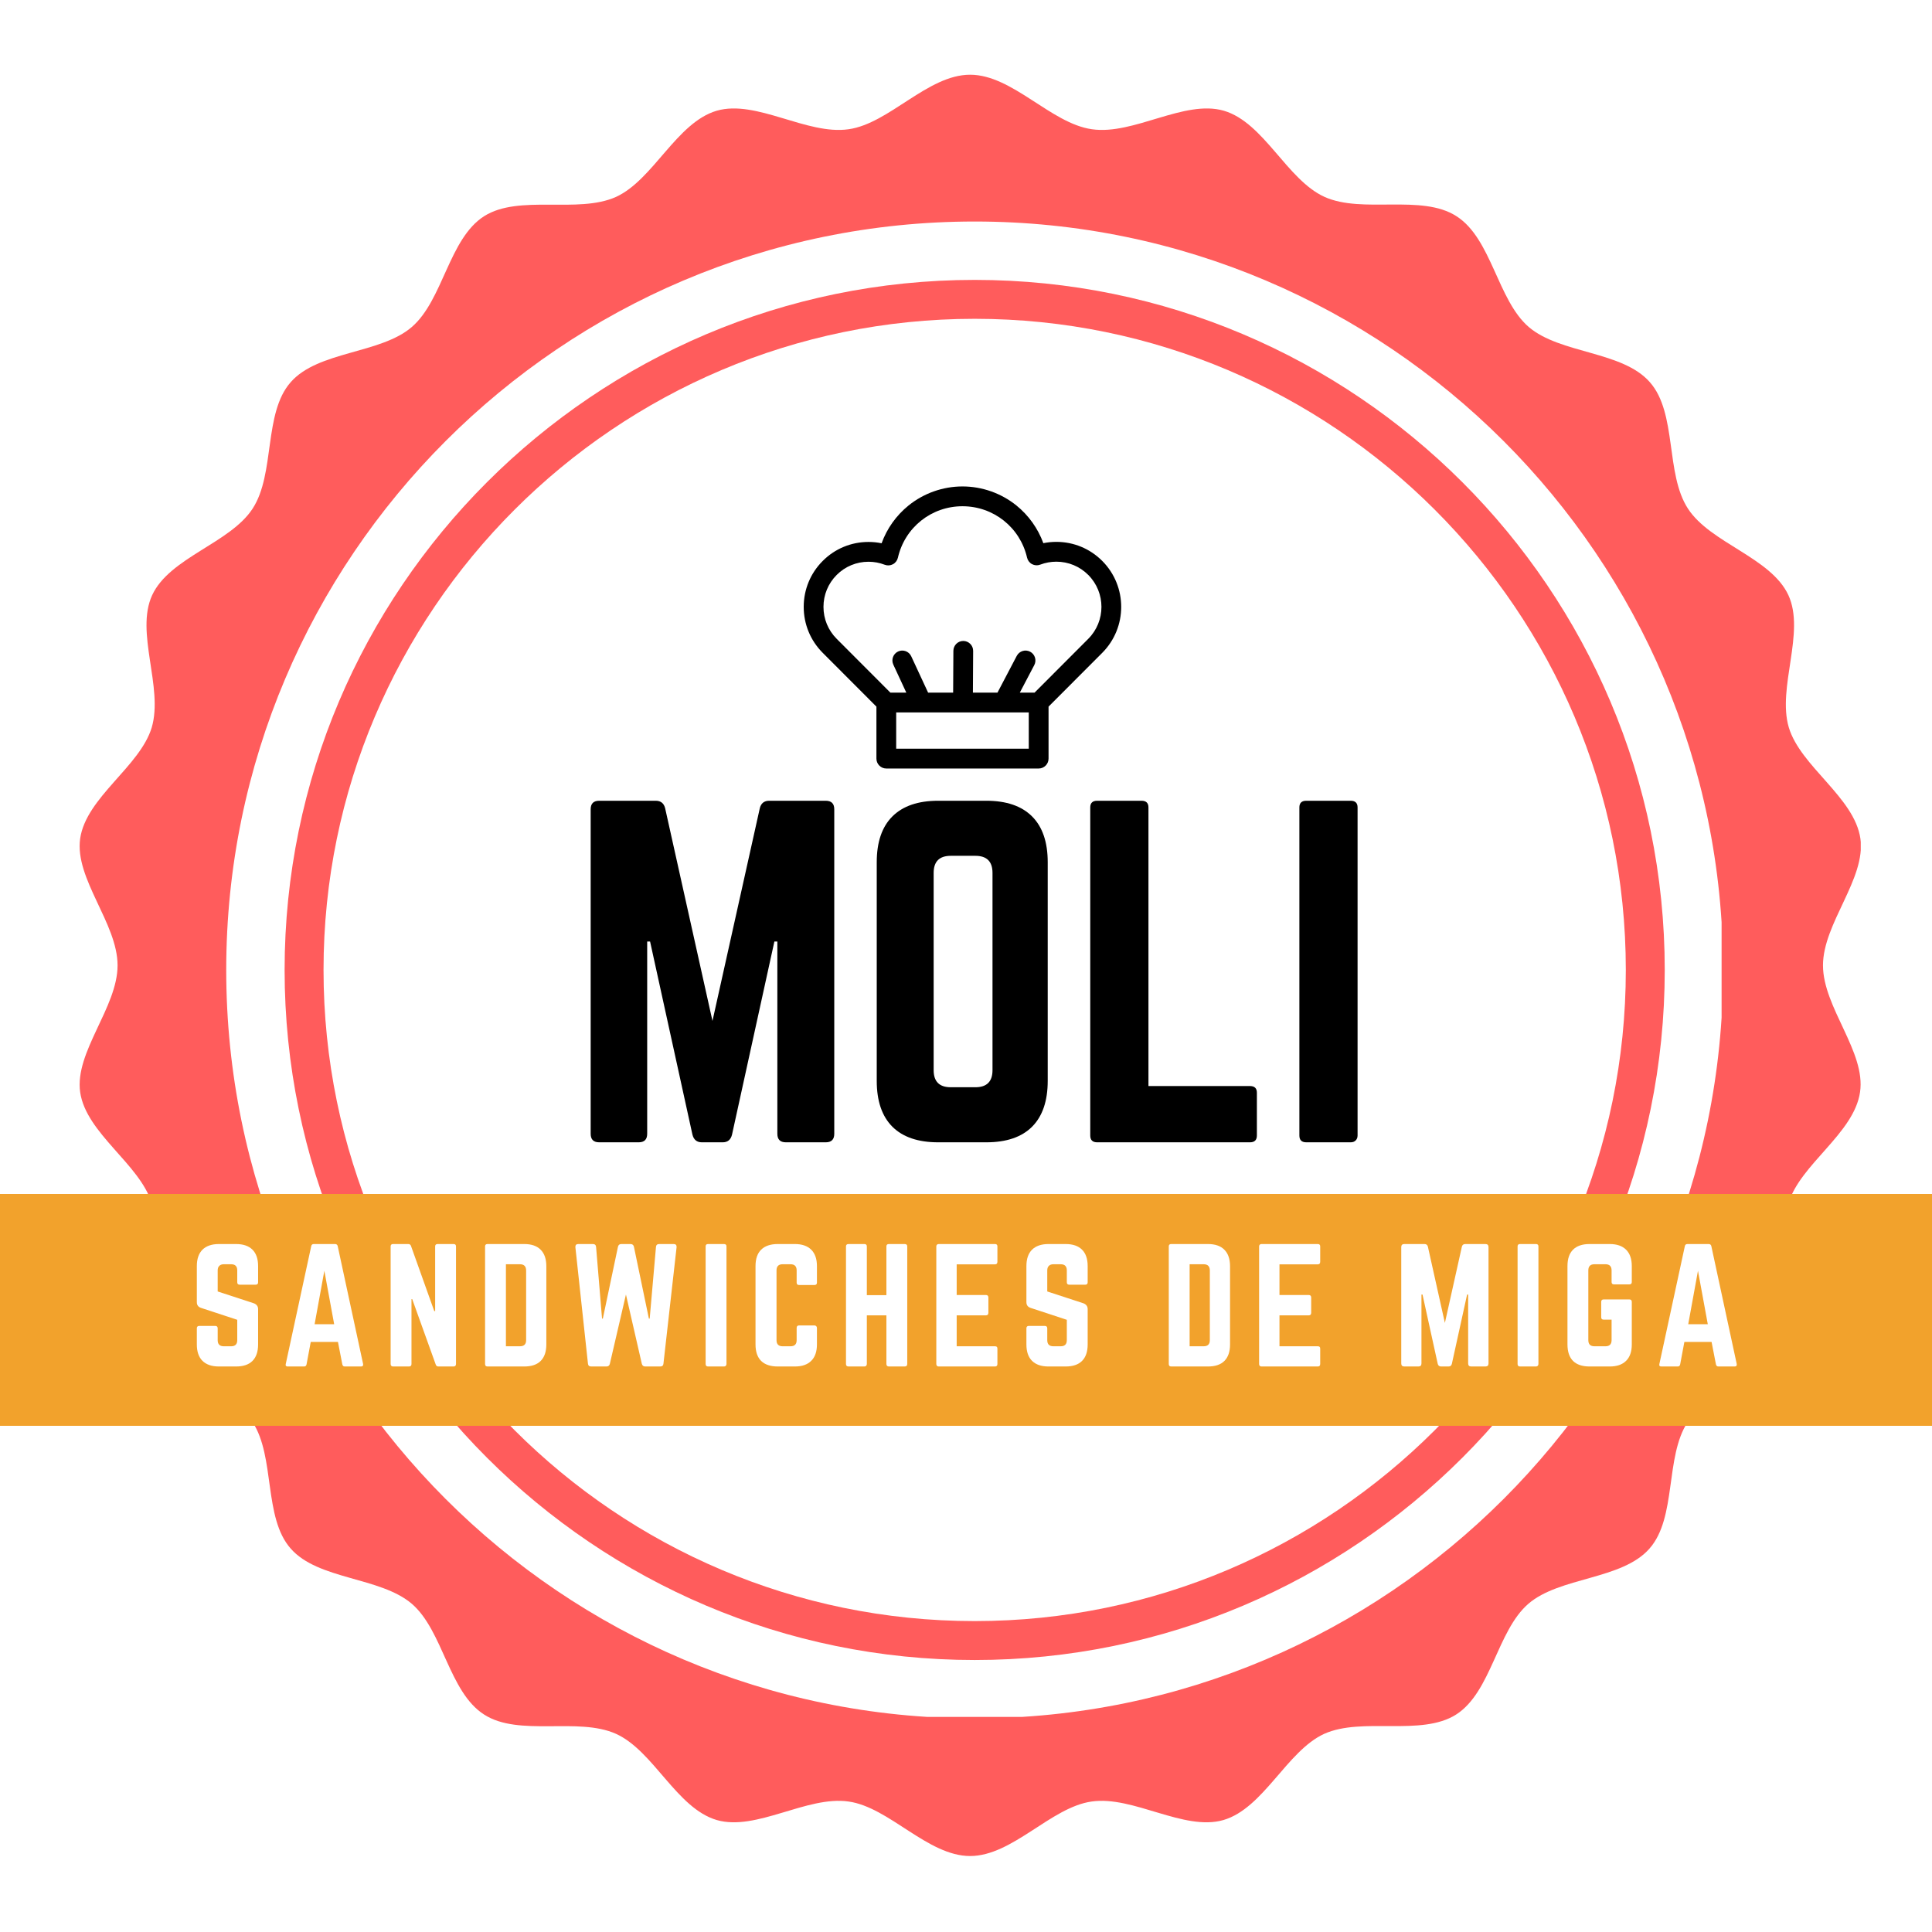 <?xml version="1.0" encoding="UTF-8"?>
<svg xmlns="http://www.w3.org/2000/svg" xmlns:xlink="http://www.w3.org/1999/xlink" width="375pt" height="375pt" viewBox="0 0 375 375" version="1.2">
<defs>
<g>
<symbol overflow="visible" id="glyph0-0">
<path style="stroke:none;" d="M 2.75 0 L 2.75 -55.25 L 24.766 -55.25 L 24.766 0 Z M 5.5 -2.75 L 22.016 -2.75 L 22.016 -52.5 L 5.5 -52.5 Z M 5.5 -2.75 "/>
</symbol>
<symbol overflow="visible" id="glyph0-1">
<path style="stroke:none;" d="M 4.125 -1.656 L 4.125 -64.641 C 4.125 -65.742 4.676 -66.297 5.781 -66.297 L 16.75 -66.297 C 17.727 -66.297 18.336 -65.812 18.578 -64.844 L 27.766 -23.562 L 36.953 -64.844 C 37.191 -65.812 37.801 -66.297 38.781 -66.297 L 49.75 -66.297 C 50.852 -66.297 51.406 -65.742 51.406 -64.641 L 51.406 -1.656 C 51.406 -0.551 50.852 0 49.75 0 L 42.016 0 C 40.91 0 40.359 -0.551 40.359 -1.656 L 40.359 -38.969 L 39.781 -38.969 L 31.562 -1.5 C 31.32 -0.5 30.719 0 29.75 0 L 25.703 0 C 24.734 0 24.125 -0.5 23.875 -1.5 L 15.656 -38.969 L 15.094 -38.969 L 15.094 -1.656 C 15.094 -0.551 14.539 0 13.438 0 L 5.781 0 C 4.676 0 4.125 -0.551 4.125 -1.656 Z M 4.125 -1.656 "/>
</symbol>
<symbol overflow="visible" id="glyph0-2">
<path style="stroke:none;" d="M 4.125 -11.938 L 4.125 -54.359 C 4.125 -58.266 5.133 -61.227 7.156 -63.25 C 9.188 -65.281 12.156 -66.297 16.062 -66.297 L 25.375 -66.297 C 29.289 -66.297 32.258 -65.281 34.281 -63.25 C 36.301 -61.227 37.312 -58.266 37.312 -54.359 L 37.312 -11.938 C 37.312 -8.031 36.301 -5.062 34.281 -3.031 C 32.258 -1.008 29.289 0 25.375 0 L 16.062 0 C 12.156 0 9.188 -1.008 7.156 -3.031 C 5.133 -5.062 4.125 -8.031 4.125 -11.938 Z M 15.172 -14 C 15.172 -11.789 16.281 -10.688 18.5 -10.688 L 23.266 -10.688 C 25.484 -10.688 26.594 -11.789 26.594 -14 L 26.594 -52.297 C 26.594 -54.504 25.484 -55.609 23.266 -55.609 L 18.5 -55.609 C 16.281 -55.609 15.172 -54.504 15.172 -52.297 Z M 15.172 -14 "/>
</symbol>
<symbol overflow="visible" id="glyph0-3">
<path style="stroke:none;" d="M 4.125 -1.328 C 4.125 -0.441 4.57 0 5.469 0 L 35.125 0 C 36.02 0 36.469 -0.441 36.469 -1.328 L 36.469 -9.625 C 36.469 -10.488 36.02 -10.922 35.125 -10.922 L 15.422 -10.922 L 15.422 -65 C 15.422 -65.863 14.973 -66.297 14.078 -66.297 L 5.469 -66.297 C 4.57 -66.297 4.125 -65.863 4.125 -65 Z M 4.125 -1.328 "/>
</symbol>
<symbol overflow="visible" id="glyph0-4">
<path style="stroke:none;" d="M 4.125 -1.328 L 4.125 -65 C 4.125 -65.863 4.57 -66.297 5.469 -66.297 L 14.078 -66.297 C 14.973 -66.297 15.422 -65.863 15.422 -65 L 15.422 -1.328 C 15.422 -0.93 15.297 -0.609 15.047 -0.359 C 14.805 -0.117 14.484 0 14.078 0 L 5.469 0 C 4.57 0 4.125 -0.441 4.125 -1.328 Z M 4.125 -1.328 "/>
</symbol>
<symbol overflow="visible" id="glyph1-0">
<path style="stroke:none;" d="M 0.984 0 L 0.984 -19.812 L 8.875 -19.812 L 8.875 0 Z M 1.969 -0.984 L 7.891 -0.984 L 7.891 -18.828 L 1.969 -18.828 Z M 1.969 -0.984 "/>
</symbol>
<symbol overflow="visible" id="glyph1-1">
<path style="stroke:none;" d="M 1.484 -4.281 L 1.484 -7.406 C 1.484 -7.719 1.641 -7.875 1.953 -7.875 L 5.047 -7.875 C 5.367 -7.875 5.531 -7.719 5.531 -7.406 L 5.531 -5.109 C 5.531 -4.316 5.926 -3.922 6.719 -3.922 L 8.141 -3.922 C 8.93 -3.922 9.328 -4.316 9.328 -5.109 L 9.328 -9.062 L 2.297 -11.375 C 1.754 -11.551 1.484 -11.922 1.484 -12.484 L 1.484 -19.484 C 1.484 -20.879 1.848 -21.941 2.578 -22.672 C 3.316 -23.398 4.379 -23.766 5.766 -23.766 L 9.094 -23.766 C 10.5 -23.766 11.562 -23.398 12.281 -22.672 C 13.008 -21.953 13.375 -20.891 13.375 -19.484 L 13.375 -16.344 C 13.375 -16.031 13.219 -15.875 12.906 -15.875 L 9.812 -15.875 C 9.488 -15.875 9.328 -16.031 9.328 -16.344 L 9.328 -18.656 C 9.328 -19.445 8.93 -19.844 8.141 -19.844 L 6.719 -19.844 C 6.344 -19.844 6.051 -19.738 5.844 -19.531 C 5.633 -19.332 5.531 -19.039 5.531 -18.656 L 5.531 -14.562 L 12.594 -12.25 C 13.113 -12.031 13.375 -11.66 13.375 -11.141 L 13.375 -4.281 C 13.375 -2.875 13.008 -1.805 12.281 -1.078 C 11.562 -0.359 10.5 0 9.094 0 L 5.766 0 C 4.379 0 3.316 -0.363 2.578 -1.094 C 1.848 -1.82 1.484 -2.883 1.484 -4.281 Z M 1.484 -4.281 "/>
</symbol>
<symbol overflow="visible" id="glyph1-2">
<path style="stroke:none;" d="M 1.219 -0.516 L 6.156 -23.359 C 6.207 -23.629 6.375 -23.766 6.656 -23.766 L 10.781 -23.766 C 11.062 -23.766 11.234 -23.629 11.297 -23.359 L 16.219 -0.516 C 16.227 -0.461 16.234 -0.41 16.234 -0.359 C 16.234 -0.117 16.094 0 15.812 0 L 12.656 0 C 12.406 0 12.25 -0.141 12.188 -0.422 L 11.344 -4.766 L 6.062 -4.766 L 5.25 -0.422 C 5.195 -0.141 5.039 0 4.781 0 L 1.609 0 C 1.328 0 1.188 -0.102 1.188 -0.312 C 1.188 -0.375 1.195 -0.441 1.219 -0.516 Z M 6.812 -8.203 L 10.609 -8.203 L 8.703 -18.578 Z M 6.812 -8.203 "/>
</symbol>
<symbol overflow="visible" id="glyph1-3">
<path style="stroke:none;" d="M 1.484 -0.484 L 1.484 -23.312 C 1.484 -23.613 1.641 -23.766 1.953 -23.766 L 4.906 -23.766 C 5.176 -23.766 5.352 -23.641 5.438 -23.391 L 9.953 -10.75 L 10.125 -10.75 L 10.125 -23.312 C 10.125 -23.613 10.285 -23.766 10.609 -23.766 L 13.703 -23.766 C 14.016 -23.766 14.172 -23.613 14.172 -23.312 L 14.172 -0.484 C 14.172 -0.336 14.129 -0.219 14.047 -0.125 C 13.961 -0.039 13.848 0 13.703 0 L 10.75 0 C 10.488 0 10.316 -0.129 10.234 -0.391 L 5.672 -13.078 L 5.531 -13.078 L 5.531 -0.484 C 5.531 -0.16 5.367 0 5.047 0 L 1.953 0 C 1.805 0 1.691 -0.039 1.609 -0.125 C 1.523 -0.219 1.484 -0.336 1.484 -0.484 Z M 1.484 -0.484 "/>
</symbol>
<symbol overflow="visible" id="glyph1-4">
<path style="stroke:none;" d="M 1.484 -0.484 L 1.484 -23.312 C 1.484 -23.613 1.641 -23.766 1.953 -23.766 L 9.094 -23.766 C 10.5 -23.766 11.562 -23.395 12.281 -22.656 C 13.008 -21.926 13.375 -20.859 13.375 -19.453 L 13.375 -4.281 C 13.375 -2.875 13.008 -1.805 12.281 -1.078 C 11.562 -0.359 10.5 0 9.094 0 L 1.953 0 C 1.641 0 1.484 -0.16 1.484 -0.484 Z M 5.531 -3.922 L 8.25 -3.922 C 9.051 -3.922 9.453 -4.316 9.453 -5.109 L 9.453 -18.625 C 9.453 -19.438 9.051 -19.844 8.25 -19.844 L 5.531 -19.844 Z M 5.531 -3.922 "/>
</symbol>
<symbol overflow="visible" id="glyph1-5">
<path style="stroke:none;" d="M 1.484 -23.141 C 1.484 -23.172 1.484 -23.203 1.484 -23.234 C 1.484 -23.586 1.672 -23.766 2.047 -23.766 L 4.875 -23.766 C 5.258 -23.766 5.469 -23.578 5.5 -23.203 L 6.656 -9.297 L 6.812 -9.297 L 9.75 -23.25 C 9.832 -23.594 10.051 -23.766 10.406 -23.766 L 12.188 -23.766 C 12.539 -23.766 12.758 -23.594 12.844 -23.25 L 15.75 -9.297 L 15.906 -9.297 L 17.125 -23.203 C 17.156 -23.578 17.363 -23.766 17.75 -23.766 L 20.562 -23.766 C 20.938 -23.766 21.125 -23.586 21.125 -23.234 C 21.125 -23.203 21.125 -23.172 21.125 -23.141 L 18.578 -0.562 C 18.547 -0.188 18.336 0 17.953 0 L 15.031 0 C 14.688 0 14.469 -0.176 14.375 -0.531 L 11.297 -13.969 L 8.172 -0.516 C 8.086 -0.172 7.867 0 7.516 0 L 4.547 0 C 4.16 0 3.953 -0.188 3.922 -0.562 Z M 1.484 -23.141 "/>
</symbol>
<symbol overflow="visible" id="glyph1-6">
<path style="stroke:none;" d="M 1.484 -0.484 L 1.484 -23.312 C 1.484 -23.613 1.641 -23.766 1.953 -23.766 L 5.047 -23.766 C 5.367 -23.766 5.531 -23.613 5.531 -23.312 L 5.531 -0.484 C 5.531 -0.336 5.484 -0.219 5.391 -0.125 C 5.305 -0.039 5.191 0 5.047 0 L 1.953 0 C 1.641 0 1.484 -0.16 1.484 -0.484 Z M 1.484 -0.484 "/>
</symbol>
<symbol overflow="visible" id="glyph1-7">
<path style="stroke:none;" d="M 1.484 -4.281 L 1.484 -19.484 C 1.484 -20.891 1.848 -21.953 2.578 -22.672 C 3.316 -23.398 4.391 -23.766 5.797 -23.766 L 9.125 -23.766 C 10.508 -23.766 11.566 -23.398 12.297 -22.672 C 13.035 -21.941 13.406 -20.879 13.406 -19.484 L 13.406 -16.281 C 13.406 -15.969 13.242 -15.812 12.922 -15.812 L 9.953 -15.812 C 9.629 -15.812 9.469 -15.969 9.469 -16.281 L 9.469 -18.656 C 9.469 -19.445 9.07 -19.844 8.281 -19.844 L 6.75 -19.844 C 5.957 -19.844 5.562 -19.445 5.562 -18.656 L 5.562 -5.109 C 5.562 -4.316 5.957 -3.922 6.75 -3.922 L 8.281 -3.922 C 9.07 -3.922 9.469 -4.316 9.469 -5.109 L 9.469 -7.484 C 9.469 -7.805 9.629 -7.969 9.953 -7.969 L 12.922 -7.969 C 13.066 -7.969 13.18 -7.922 13.266 -7.828 C 13.359 -7.742 13.406 -7.629 13.406 -7.484 L 13.406 -4.281 C 13.406 -2.883 13.035 -1.82 12.297 -1.094 C 11.566 -0.363 10.508 0 9.125 0 L 5.797 0 C 4.391 0 3.316 -0.359 2.578 -1.078 C 1.848 -1.805 1.484 -2.875 1.484 -4.281 Z M 1.484 -4.281 "/>
</symbol>
<symbol overflow="visible" id="glyph1-8">
<path style="stroke:none;" d="M 1.484 -0.484 L 1.484 -23.312 C 1.484 -23.613 1.648 -23.766 1.984 -23.766 L 5.047 -23.766 C 5.367 -23.766 5.531 -23.613 5.531 -23.312 L 5.531 -13.844 L 9.328 -13.844 L 9.328 -23.312 C 9.328 -23.613 9.488 -23.766 9.812 -23.766 L 12.875 -23.766 C 13.207 -23.766 13.375 -23.613 13.375 -23.312 L 13.375 -0.484 C 13.375 -0.16 13.207 0 12.875 0 L 9.812 0 C 9.664 0 9.547 -0.039 9.453 -0.125 C 9.367 -0.219 9.328 -0.336 9.328 -0.484 L 9.328 -9.922 L 5.531 -9.922 L 5.531 -0.484 C 5.531 -0.336 5.484 -0.219 5.391 -0.125 C 5.305 -0.039 5.191 0 5.047 0 L 1.984 0 C 1.648 0 1.484 -0.16 1.484 -0.484 Z M 1.484 -0.484 "/>
</symbol>
<symbol overflow="visible" id="glyph1-9">
<path style="stroke:none;" d="M 1.484 -0.484 L 1.484 -23.312 C 1.484 -23.445 1.523 -23.555 1.609 -23.641 C 1.691 -23.723 1.801 -23.766 1.938 -23.766 L 12.875 -23.766 C 13.188 -23.766 13.344 -23.613 13.344 -23.312 L 13.344 -20.328 C 13.344 -19.992 13.188 -19.828 12.875 -19.828 L 5.438 -19.828 L 5.438 -13.875 L 11.109 -13.875 C 11.43 -13.875 11.594 -13.707 11.594 -13.375 L 11.594 -10.438 C 11.594 -10.094 11.43 -9.922 11.109 -9.922 L 5.438 -9.922 L 5.438 -3.922 L 12.875 -3.922 C 13.051 -3.922 13.172 -3.883 13.234 -3.812 C 13.305 -3.75 13.344 -3.629 13.344 -3.453 L 13.344 -0.484 C 13.344 -0.16 13.188 0 12.875 0 L 1.938 0 C 1.801 0 1.691 -0.039 1.609 -0.125 C 1.523 -0.219 1.484 -0.336 1.484 -0.484 Z M 1.484 -0.484 "/>
</symbol>
<symbol overflow="visible" id="glyph1-10">
<path style="stroke:none;" d=""/>
</symbol>
<symbol overflow="visible" id="glyph1-11">
<path style="stroke:none;" d="M 1.484 -0.594 L 1.484 -23.172 C 1.484 -23.566 1.68 -23.766 2.078 -23.766 L 6 -23.766 C 6.352 -23.766 6.57 -23.594 6.656 -23.25 L 9.953 -8.453 L 13.25 -23.25 C 13.332 -23.594 13.551 -23.766 13.906 -23.766 L 17.828 -23.766 C 18.223 -23.766 18.422 -23.566 18.422 -23.172 L 18.422 -0.594 C 18.422 -0.195 18.223 0 17.828 0 L 15.062 0 C 14.664 0 14.469 -0.195 14.469 -0.594 L 14.469 -13.969 L 14.266 -13.969 L 11.312 -0.531 C 11.227 -0.176 11.016 0 10.672 0 L 9.219 0 C 8.863 0 8.645 -0.176 8.562 -0.531 L 5.609 -13.969 L 5.406 -13.969 L 5.406 -0.594 C 5.406 -0.195 5.207 0 4.812 0 L 2.078 0 C 1.68 0 1.484 -0.195 1.484 -0.594 Z M 1.484 -0.594 "/>
</symbol>
<symbol overflow="visible" id="glyph1-12">
<path style="stroke:none;" d="M 1.484 -4.281 L 1.484 -19.484 C 1.484 -20.891 1.844 -21.953 2.562 -22.672 C 3.289 -23.398 4.359 -23.766 5.766 -23.766 L 9.688 -23.766 C 11.07 -23.766 12.129 -23.398 12.859 -22.672 C 13.598 -21.941 13.969 -20.879 13.969 -19.484 L 13.969 -16.391 C 13.969 -16.086 13.812 -15.938 13.5 -15.938 L 10.516 -15.938 C 10.203 -15.938 10.047 -16.086 10.047 -16.391 L 10.047 -18.656 C 10.047 -19.445 9.648 -19.844 8.859 -19.844 L 6.719 -19.844 C 5.926 -19.844 5.531 -19.445 5.531 -18.656 L 5.531 -5.109 C 5.531 -4.316 5.926 -3.922 6.719 -3.922 L 8.859 -3.922 C 9.648 -3.922 10.047 -4.316 10.047 -5.109 L 10.047 -9.094 L 8.5 -9.094 C 8.188 -9.094 8.031 -9.25 8.031 -9.562 L 8.031 -12.531 C 8.031 -12.852 8.188 -13.016 8.5 -13.016 L 13.5 -13.016 C 13.812 -13.016 13.969 -12.852 13.969 -12.531 L 13.969 -4.281 C 13.969 -2.883 13.598 -1.82 12.859 -1.094 C 12.129 -0.363 11.07 0 9.688 0 L 5.766 0 C 4.359 0 3.289 -0.359 2.562 -1.078 C 1.844 -1.805 1.484 -2.875 1.484 -4.281 Z M 1.484 -4.281 "/>
</symbol>
</g>
<clipPath id="clip1">
  <path d="M 15.422 14.504 L 361.172 14.504 L 361.172 360.254 L 15.422 360.254 Z M 15.422 14.504 "/>
</clipPath>
<clipPath id="clip2">
  <path d="M 43.91 42.996 L 334.16 42.996 L 334.16 333.246 L 43.91 333.246 Z M 43.91 42.996 "/>
</clipPath>
<clipPath id="clip3">
  <path d="M 0 231.75 L 375 231.75 L 375 276.75 L 0 276.75 Z M 0 231.75 "/>
</clipPath>
<clipPath id="clip4">
  <path d="M 156 94.418 L 218 94.418 L 218 149.168 L 156 149.168 Z M 156 94.418 "/>
</clipPath>
</defs>
<g id="surface1">
<rect x="0" y="0" width="375" height="375" style="fill:rgb(100%,100%,100%);fill-opacity:1;stroke:none;"/>
<rect x="0" y="0" width="375" height="375" style="fill:rgb(100%,100%,100%);fill-opacity:1;stroke:none;"/>
<rect x="0" y="0" width="375" height="375" style="fill:rgb(100%,100%,100%);fill-opacity:1;stroke:none;"/>
<g clip-path="url(#clip1)" clip-rule="nonzero">
<path style=" stroke:none;fill-rule:nonzero;fill:rgb(100%,36.079%,36.079%);fill-opacity:1;" d="M 353.84 187.379 C 353.84 179.219 362.207 170.578 361.102 162.762 C 359.926 154.742 349.484 148.793 347.203 141.188 C 344.922 133.441 350.453 122.793 347.133 115.535 C 343.746 108.203 331.988 105.438 327.633 98.73 C 323.207 91.953 325.559 80.199 320.234 74.18 C 314.91 68.098 302.879 68.719 296.723 63.465 C 290.637 58.207 289.531 46.312 282.684 41.957 C 275.91 37.602 264.5 41.543 257.102 38.223 C 249.77 34.906 245.344 23.77 237.531 21.488 C 229.855 19.277 220.035 26.262 211.945 25.086 C 203.992 23.98 196.523 14.504 188.297 14.504 C 180.066 14.504 172.598 23.98 164.715 25.086 C 156.625 26.262 146.805 19.277 139.129 21.488 C 131.316 23.77 126.82 34.906 119.562 38.223 C 112.16 41.543 100.75 37.672 93.977 41.957 C 87.129 46.312 86.023 58.207 79.938 63.465 C 73.852 68.719 61.75 68.098 56.426 74.18 C 51.102 80.199 53.453 91.953 49.027 98.73 C 44.672 105.438 32.914 108.203 29.527 115.535 C 26.207 122.793 31.738 133.375 29.457 141.188 C 27.176 148.793 16.734 154.742 15.559 162.762 C 14.453 170.578 22.82 179.219 22.82 187.379 C 22.82 195.539 14.453 204.184 15.559 211.996 C 16.734 220.02 27.176 225.965 29.457 233.574 C 31.738 241.316 26.207 251.965 29.527 259.227 C 32.914 266.559 44.672 269.324 49.027 276.031 C 53.453 282.809 51.102 294.562 56.426 300.578 C 61.75 306.664 73.785 306.043 79.938 311.297 C 86.023 316.551 87.129 328.445 93.977 332.801 C 100.75 337.16 112.16 333.219 119.562 336.535 C 126.891 339.855 131.316 350.988 139.129 353.27 C 146.805 355.484 156.625 348.5 164.715 349.676 C 172.598 350.781 180.066 360.254 188.297 360.254 C 196.523 360.254 203.992 350.781 211.875 349.676 C 219.965 348.5 229.785 355.484 237.461 353.27 C 245.273 350.988 249.77 339.855 257.031 336.535 C 264.43 333.219 275.84 337.09 282.617 332.801 C 289.461 328.445 290.57 316.551 296.652 311.297 C 302.738 306.043 314.84 306.664 320.164 300.578 C 325.488 294.562 323.137 282.809 327.562 276.031 C 331.922 269.324 343.676 266.559 347.062 259.227 C 350.383 251.965 344.852 241.387 347.133 233.574 C 349.414 225.965 359.855 220.02 361.031 211.996 C 362.207 204.184 353.84 195.539 353.84 187.379 Z M 353.84 187.379 "/>
</g>
<g clip-path="url(#clip2)" clip-rule="nonzero">
<path style=" stroke:none;fill-rule:nonzero;fill:rgb(100%,100%,100%);fill-opacity:1;" d="M 189.184 42.996 C 109.051 42.996 43.91 108.195 43.91 188.266 C 43.91 268.398 109.051 333.539 189.184 333.539 C 269.258 333.539 334.453 268.398 334.453 188.266 C 334.453 108.195 269.258 42.996 189.184 42.996 Z M 189.184 322.207 C 115.328 322.207 55.242 262.125 55.242 188.266 C 55.242 114.41 115.328 54.328 189.184 54.328 C 263.039 54.328 323.125 114.41 323.125 188.266 C 323.125 262.125 263.039 322.207 189.184 322.207 Z M 189.184 322.207 "/>
</g>
<path style=" stroke:none;fill-rule:nonzero;fill:rgb(100%,100%,100%);fill-opacity:1;" d="M 189.184 61.879 C 119.512 61.879 62.797 118.594 62.797 188.266 C 62.797 257.938 119.512 314.652 189.184 314.652 C 258.855 314.652 315.57 257.938 315.57 188.266 C 315.57 118.594 258.855 61.879 189.184 61.879 Z M 189.184 61.879 "/>
<g clip-path="url(#clip3)" clip-rule="nonzero">
<path style=" stroke:none;fill-rule:nonzero;fill:rgb(94.899%,63.53%,17.249%);fill-opacity:1;" d="M 0 231.75 L 375 231.75 L 375 276.75 L 0 276.75 Z M 0 231.75 "/>
</g>
<g clip-path="url(#clip4)" clip-rule="nonzero">
<path style=" stroke:none;fill-rule:nonzero;fill:rgb(0%,0%,0%);fill-opacity:1;" d="M 211.227 124 L 200.809 134.438 L 197.945 134.438 L 200.754 129.09 C 201.246 128.152 200.887 126.988 199.949 126.496 C 199.012 126 197.852 126.363 197.355 127.301 L 193.609 134.438 L 188.84 134.438 L 188.887 126.344 C 188.895 125.281 188.039 124.418 186.98 124.41 C 186.977 124.41 186.973 124.41 186.969 124.41 C 185.914 124.41 185.055 125.266 185.051 126.324 L 185.004 134.438 L 180.145 134.438 L 176.871 127.387 C 176.426 126.422 175.285 126.008 174.324 126.453 C 173.363 126.902 172.945 128.043 173.395 129.008 L 175.914 134.438 L 172.824 134.438 L 162.398 123.992 C 160.746 122.336 159.836 120.137 159.836 117.793 C 159.836 115.453 160.746 113.254 162.398 111.598 C 164.047 109.945 166.242 109.035 168.578 109.035 C 169.66 109.035 170.719 109.23 171.723 109.617 C 172.242 109.816 172.82 109.781 173.312 109.52 C 173.805 109.258 174.156 108.797 174.281 108.254 C 175.629 102.371 180.785 98.262 186.816 98.262 C 192.84 98.262 197.992 102.363 199.352 108.234 C 199.477 108.777 199.828 109.238 200.316 109.5 C 200.809 109.762 201.387 109.797 201.902 109.598 C 202.906 109.215 203.961 109.023 205.035 109.023 C 207.375 109.023 209.574 109.934 211.227 111.59 C 214.645 115.012 214.645 120.578 211.227 124 Z M 199.684 145.32 L 173.949 145.32 L 173.949 138.281 L 194.758 138.281 C 194.762 138.281 194.766 138.281 194.766 138.281 C 194.77 138.281 194.773 138.281 194.773 138.281 L 199.684 138.281 Z M 205.035 105.176 C 204.184 105.176 203.34 105.262 202.512 105.43 C 201.473 102.582 199.66 100.031 197.285 98.113 C 194.332 95.73 190.613 94.418 186.816 94.418 C 183.016 94.418 179.297 95.734 176.344 98.121 C 173.965 100.043 172.152 102.594 171.117 105.449 C 170.285 105.277 169.438 105.191 168.578 105.191 C 165.219 105.191 162.059 106.5 159.684 108.883 C 157.309 111.262 156 114.426 156 117.793 C 156 121.164 157.309 124.328 159.684 126.707 L 170.113 137.156 L 170.113 147.242 C 170.113 148.305 170.973 149.168 172.031 149.168 L 201.605 149.168 C 202.664 149.168 203.523 148.305 203.523 147.242 L 203.523 137.156 L 213.941 126.719 C 218.852 121.797 218.852 113.793 213.941 108.871 C 211.562 106.488 208.402 105.176 205.035 105.176 "/>
</g>
<g style="fill:rgb(0%,0%,0%);fill-opacity:1;">
  <use xlink:href="#glyph0-1" x="110.525" y="221.722"/>
</g>
<g style="fill:rgb(0%,0%,0%);fill-opacity:1;">
  <use xlink:href="#glyph0-2" x="166.05" y="221.722"/>
</g>
<g style="fill:rgb(0%,0%,0%);fill-opacity:1;">
  <use xlink:href="#glyph0-3" x="207.492" y="221.722"/>
</g>
<g style="fill:rgb(0%,0%,0%);fill-opacity:1;">
  <use xlink:href="#glyph0-4" x="248.083" y="221.722"/>
</g>
<g style="fill:rgb(100%,100%,100%);fill-opacity:1;">
  <use xlink:href="#glyph1-1" x="36.722" y="265.234"/>
</g>
<g style="fill:rgb(100%,100%,100%);fill-opacity:1;">
  <use xlink:href="#glyph1-2" x="54.253" y="265.234"/>
</g>
<g style="fill:rgb(100%,100%,100%);fill-opacity:1;">
  <use xlink:href="#glyph1-3" x="74.338" y="265.234"/>
</g>
<g style="fill:rgb(100%,100%,100%);fill-opacity:1;">
  <use xlink:href="#glyph1-4" x="92.668" y="265.234"/>
</g>
<g style="fill:rgb(100%,100%,100%);fill-opacity:1;">
  <use xlink:href="#glyph1-5" x="110.199" y="265.234"/>
</g>
<g style="fill:rgb(100%,100%,100%);fill-opacity:1;">
  <use xlink:href="#glyph1-6" x="135.479" y="265.234"/>
</g>
<g style="fill:rgb(100%,100%,100%);fill-opacity:1;">
  <use xlink:href="#glyph1-7" x="145.161" y="265.234"/>
</g>
<g style="fill:rgb(100%,100%,100%);fill-opacity:1;">
  <use xlink:href="#glyph1-8" x="162.721" y="265.234"/>
</g>
<g style="fill:rgb(100%,100%,100%);fill-opacity:1;">
  <use xlink:href="#glyph1-9" x="180.253" y="265.234"/>
</g>
<g style="fill:rgb(100%,100%,100%);fill-opacity:1;">
  <use xlink:href="#glyph1-1" x="197.741" y="265.234"/>
</g>
<g style="fill:rgb(100%,100%,100%);fill-opacity:1;">
  <use xlink:href="#glyph1-10" x="215.272" y="265.234"/>
</g>
<g style="fill:rgb(100%,100%,100%);fill-opacity:1;">
  <use xlink:href="#glyph1-4" x="225.375" y="265.234"/>
</g>
<g style="fill:rgb(100%,100%,100%);fill-opacity:1;">
  <use xlink:href="#glyph1-9" x="242.907" y="265.234"/>
</g>
<g style="fill:rgb(100%,100%,100%);fill-opacity:1;">
  <use xlink:href="#glyph1-10" x="260.395" y="265.234"/>
</g>
<g style="fill:rgb(100%,100%,100%);fill-opacity:1;">
  <use xlink:href="#glyph1-11" x="270.498" y="265.234"/>
</g>
<g style="fill:rgb(100%,100%,100%);fill-opacity:1;">
  <use xlink:href="#glyph1-6" x="293.078" y="265.234"/>
</g>
<g style="fill:rgb(100%,100%,100%);fill-opacity:1;">
  <use xlink:href="#glyph1-12" x="302.761" y="265.234"/>
</g>
<g style="fill:rgb(100%,100%,100%);fill-opacity:1;">
  <use xlink:href="#glyph1-2" x="320.872" y="265.234"/>
</g>
</g>
</svg>
